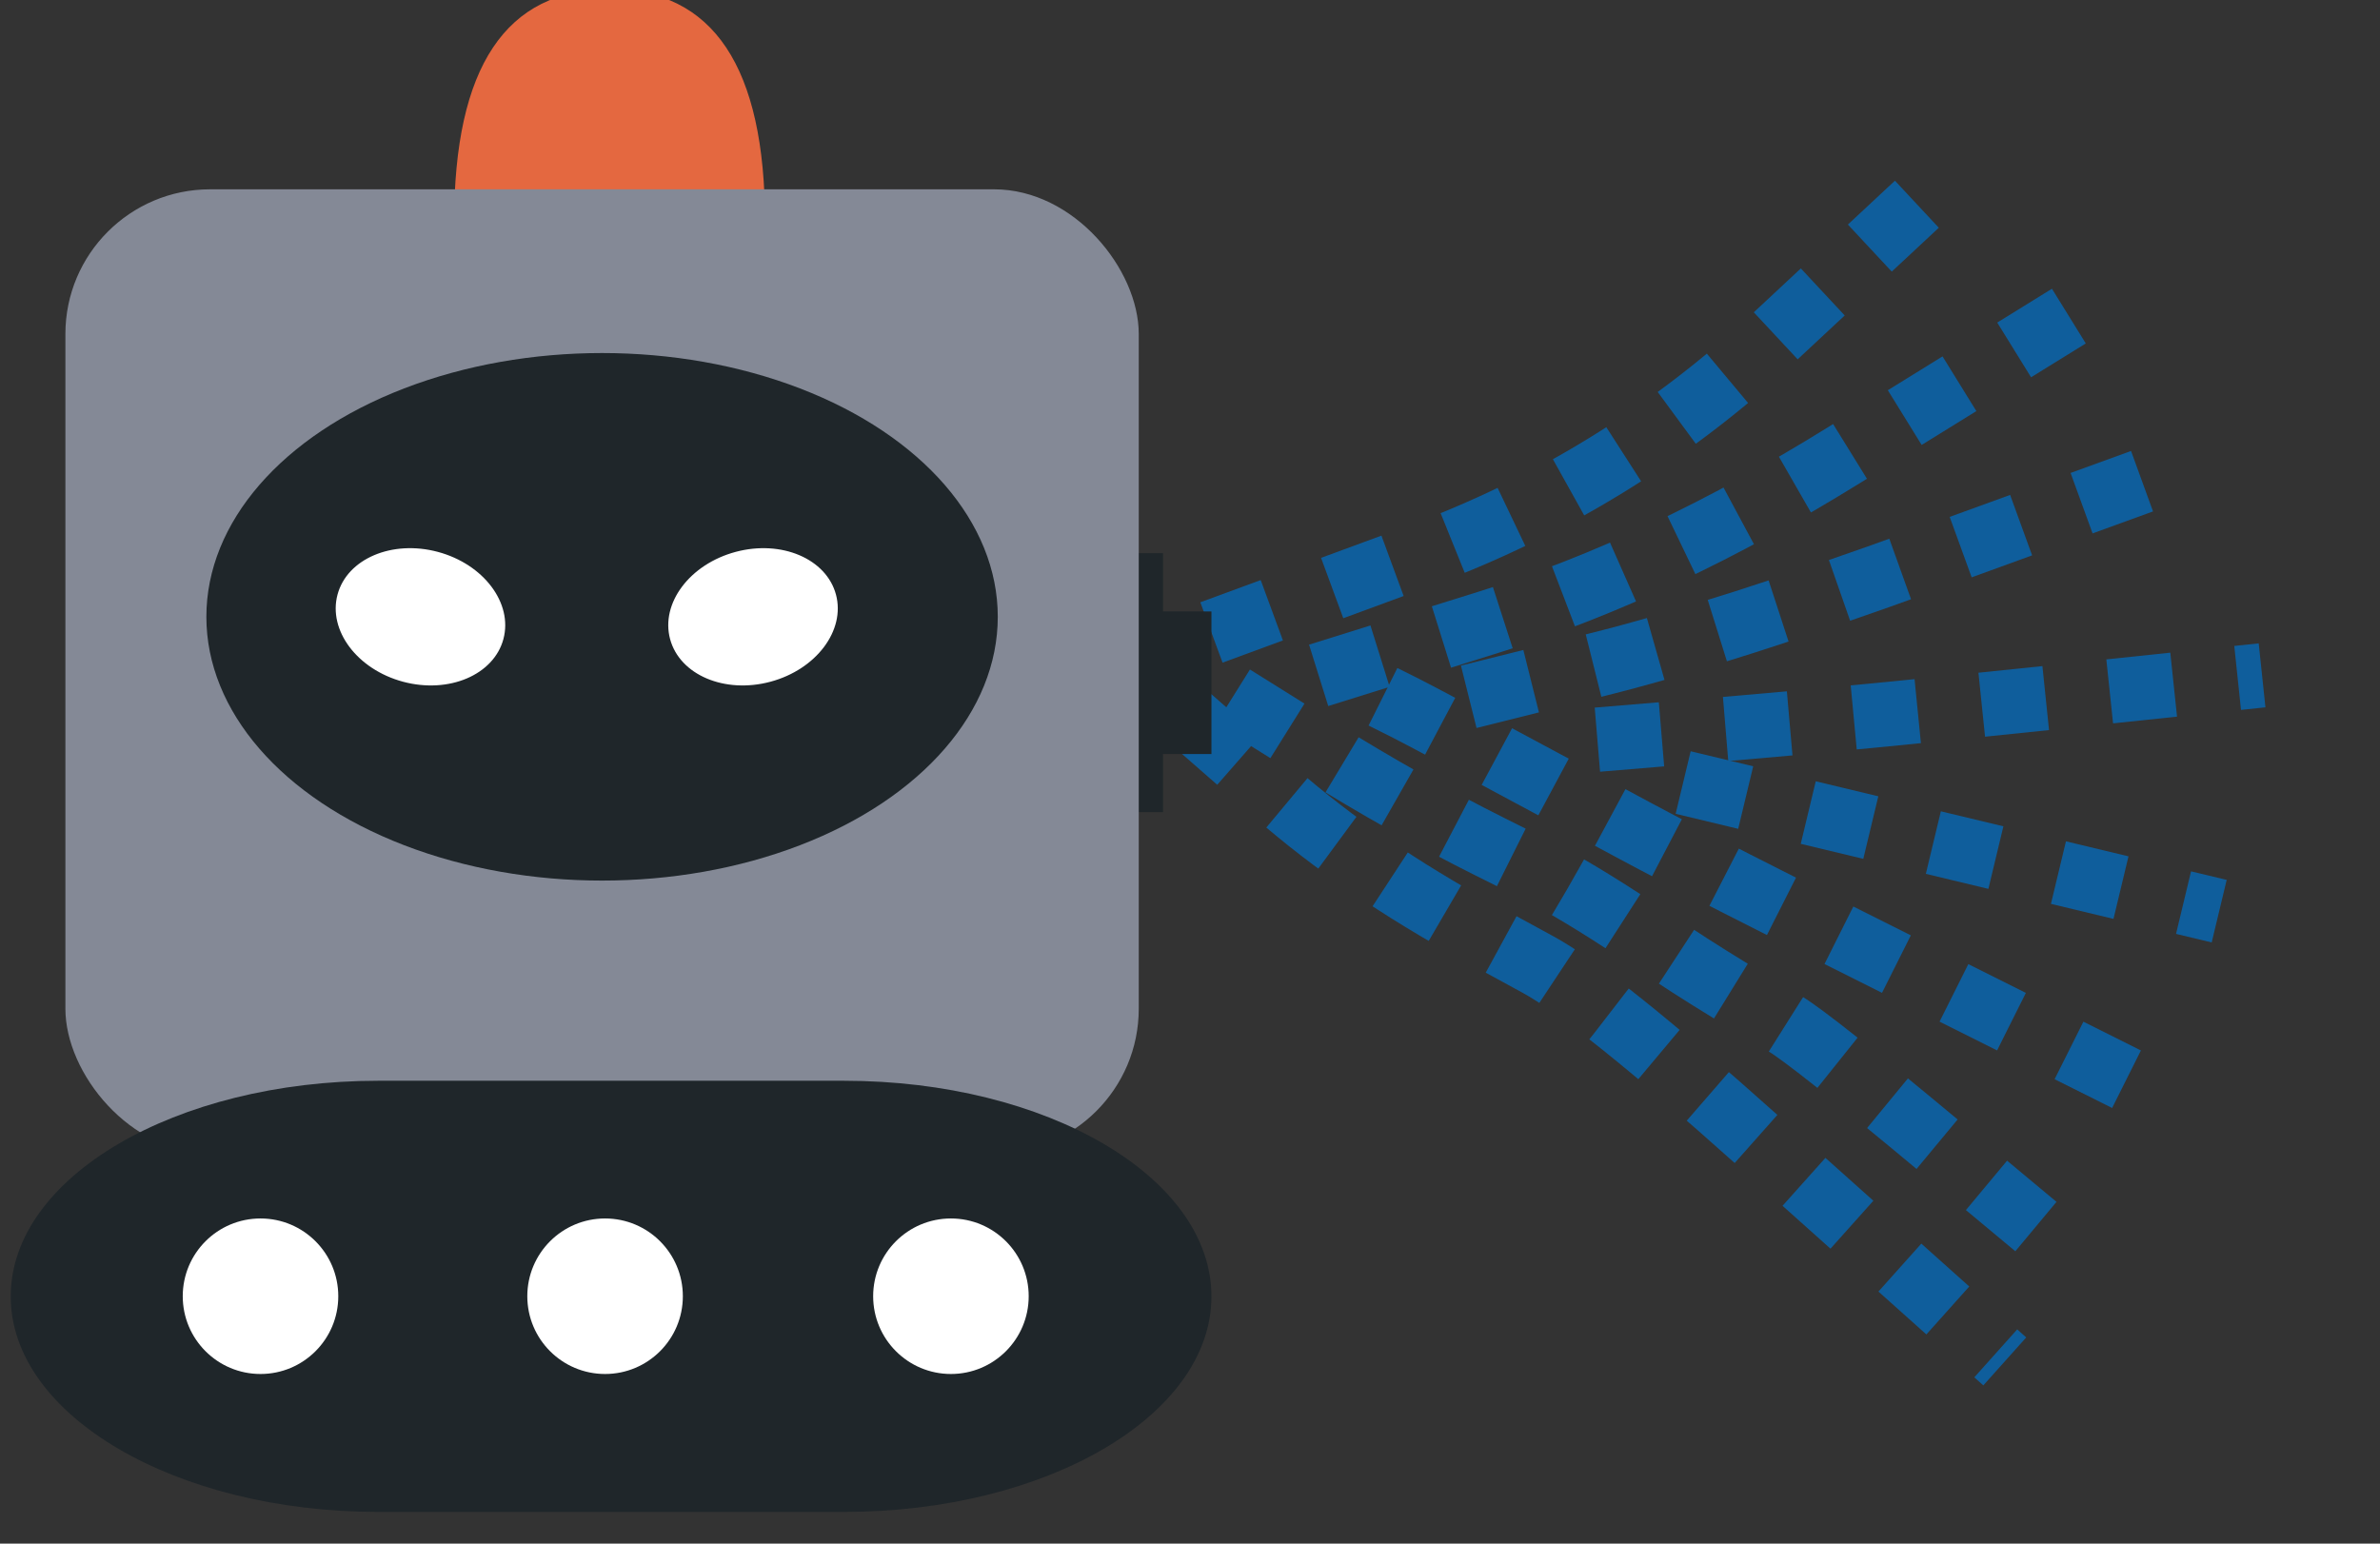 <?xml version="1.0" encoding="UTF-8"?>
<!-- Do not edit this file with editors other than draw.io -->
<!DOCTYPE svg PUBLIC "-//W3C//DTD SVG 1.1//EN" "http://www.w3.org/Graphics/SVG/1.1/DTD/svg11.dtd">
<svg xmlns="http://www.w3.org/2000/svg" xmlns:xlink="http://www.w3.org/1999/xlink" version="1.1" width="111px" height="72px" viewBox="-0.5 -0.5 111 72" content="&lt;mxfile host=&quot;app.diagrams.net&quot; modified=&quot;2024-04-08T09:40:39.944Z&quot; agent=&quot;Mozilla/5.0 (X11; Linux x86_64) AppleWebKit/537.36 (KHTML, like Gecko) Chrome/93.0.458.63 Safari/537.36&quot; version=&quot;24.2.2&quot; etag=&quot;vUJ6cs9W74l-6iiLdbKy&quot; scale=&quot;1&quot; border=&quot;0&quot;&gt;&#10;  &lt;diagram name=&quot;Page-1&quot; id=&quot;kY6-Rjozr9ZfFtuMamTB&quot;&gt;&#10;    &lt;mxGraphModel dx=&quot;398&quot; dy=&quot;232&quot; grid=&quot;0&quot; gridSize=&quot;10&quot; guides=&quot;1&quot; tooltips=&quot;1&quot; connect=&quot;1&quot; arrows=&quot;1&quot; fold=&quot;1&quot; page=&quot;1&quot; pageScale=&quot;1&quot; pageWidth=&quot;1169&quot; pageHeight=&quot;827&quot; math=&quot;0&quot; shadow=&quot;0&quot;&gt;&#10;      &lt;root&gt;&#10;        &lt;mxCell id=&quot;0&quot; /&gt;&#10;        &lt;mxCell id=&quot;1&quot; parent=&quot;0&quot; /&gt;&#10;        &lt;mxCell id=&quot;2&quot; value=&quot;&quot; style=&quot;group&quot; vertex=&quot;1&quot; connectable=&quot;0&quot; parent=&quot;1&quot;&gt;&#10;          &lt;mxGeometry x=&quot;3257.377&quot; y=&quot;1239.176&quot; width=&quot;83.31&quot; height=&quot;62.83&quot; as=&quot;geometry&quot; /&gt;&#10;        &lt;/mxCell&gt;&#10;        &lt;mxCell id=&quot;3&quot; value=&quot;&quot; style=&quot;group;rotation=15;&quot; vertex=&quot;1&quot; connectable=&quot;0&quot; parent=&quot;2&quot;&gt;&#10;          &lt;mxGeometry x=&quot;54.625&quot; y=&quot;1.822&quot; width=&quot;48.945&quot; height=&quot;52.764&quot; as=&quot;geometry&quot; /&gt;&#10;        &lt;/mxCell&gt;&#10;        &lt;mxCell id=&quot;4&quot; value=&quot;&quot; style=&quot;endArrow=none;dashed=1;html=1;rounded=1;strokeColor=#0F5E9C;strokeWidth=3;endSize=1;startSize=6;dashPattern=1 1;&quot; edge=&quot;1&quot; parent=&quot;3&quot;&gt;&#10;          &lt;mxGeometry width=&quot;50&quot; height=&quot;50&quot; relative=&quot;1&quot; as=&quot;geometry&quot;&gt;&#10;            &lt;mxPoint x=&quot;-1&quot; y=&quot;27&quot; as=&quot;sourcePoint&quot; /&gt;&#10;            &lt;mxPoint x=&quot;37&quot; y=&quot;57&quot; as=&quot;targetPoint&quot; /&gt;&#10;            &lt;Array as=&quot;points&quot;&gt;&#10;              &lt;mxPoint x=&quot;7&quot; y=&quot;34&quot; /&gt;&#10;              &lt;mxPoint x=&quot;18&quot; y=&quot;40&quot; /&gt;&#10;            &lt;/Array&gt;&#10;          &lt;/mxGeometry&gt;&#10;        &lt;/mxCell&gt;&#10;        &lt;mxCell id=&quot;5&quot; value=&quot;&quot; style=&quot;endArrow=none;dashed=1;html=1;rounded=1;strokeColor=#0F5E9C;strokeWidth=3;endSize=1;startSize=6;dashPattern=1 1;&quot; edge=&quot;1&quot; parent=&quot;3&quot;&gt;&#10;          &lt;mxGeometry width=&quot;50&quot; height=&quot;50&quot; relative=&quot;1&quot; as=&quot;geometry&quot;&gt;&#10;            &lt;mxPoint x=&quot;1&quot; y=&quot;26&quot; as=&quot;sourcePoint&quot; /&gt;&#10;            &lt;mxPoint x=&quot;40&quot; y=&quot;52&quot; as=&quot;targetPoint&quot; /&gt;&#10;            &lt;Array as=&quot;points&quot;&gt;&#10;              &lt;mxPoint x=&quot;9&quot; y=&quot;31&quot; /&gt;&#10;              &lt;mxPoint x=&quot;17&quot; y=&quot;35&quot; /&gt;&#10;              &lt;mxPoint x=&quot;23&quot; y=&quot;39&quot; /&gt;&#10;              &lt;mxPoint x=&quot;28&quot; y=&quot;42&quot; /&gt;&#10;            &lt;/Array&gt;&#10;          &lt;/mxGeometry&gt;&#10;        &lt;/mxCell&gt;&#10;        &lt;mxCell id=&quot;6&quot; value=&quot;&quot; style=&quot;endArrow=none;dashed=1;html=1;rounded=1;strokeColor=#0F5E9C;strokeWidth=3;endSize=1;startSize=6;dashPattern=1 1;&quot; edge=&quot;1&quot; parent=&quot;3&quot;&gt;&#10;          &lt;mxGeometry width=&quot;50&quot; height=&quot;50&quot; relative=&quot;1&quot; as=&quot;geometry&quot;&gt;&#10;            &lt;mxPoint x=&quot;8&quot; y=&quot;26&quot; as=&quot;sourcePoint&quot; /&gt;&#10;            &lt;mxPoint x=&quot;45&quot; y=&quot;45&quot; as=&quot;targetPoint&quot; /&gt;&#10;            &lt;Array as=&quot;points&quot;&gt;&#10;              &lt;mxPoint x=&quot;10&quot; y=&quot;27&quot; /&gt;&#10;              &lt;mxPoint x=&quot;23&quot; y=&quot;34&quot; /&gt;&#10;            &lt;/Array&gt;&#10;          &lt;/mxGeometry&gt;&#10;        &lt;/mxCell&gt;&#10;        &lt;mxCell id=&quot;7&quot; value=&quot;&quot; style=&quot;endArrow=none;dashed=1;html=1;rounded=1;strokeColor=#0F5E9C;strokeWidth=3;endSize=1;startSize=6;dashPattern=1 1;exitX=1;exitY=0.75;exitDx=0;exitDy=0;&quot; edge=&quot;1&quot; parent=&quot;3&quot;&gt;&#10;          &lt;mxGeometry width=&quot;50&quot; height=&quot;50&quot; relative=&quot;1&quot; as=&quot;geometry&quot;&gt;&#10;            &lt;mxPoint y=&quot;23&quot; as=&quot;sourcePoint&quot; /&gt;&#10;            &lt;mxPoint x=&quot;34&quot; y=&quot;2&quot; as=&quot;targetPoint&quot; /&gt;&#10;            &lt;Array as=&quot;points&quot;&gt;&#10;              &lt;mxPoint x=&quot;19&quot; y=&quot;16&quot; /&gt;&#10;            &lt;/Array&gt;&#10;          &lt;/mxGeometry&gt;&#10;        &lt;/mxCell&gt;&#10;        &lt;mxCell id=&quot;8&quot; value=&quot;&quot; style=&quot;endArrow=none;dashed=1;html=1;rounded=1;strokeColor=#0F5E9C;strokeWidth=3;endSize=1;startSize=6;dashPattern=1 1;&quot; edge=&quot;1&quot; parent=&quot;3&quot;&gt;&#10;          &lt;mxGeometry width=&quot;50&quot; height=&quot;50&quot; relative=&quot;1&quot; as=&quot;geometry&quot;&gt;&#10;            &lt;mxPoint x=&quot;5&quot; y=&quot;25&quot; as=&quot;sourcePoint&quot; /&gt;&#10;            &lt;mxPoint x=&quot;42&quot; y=&quot;7&quot; as=&quot;targetPoint&quot; /&gt;&#10;            &lt;Array as=&quot;points&quot;&gt;&#10;              &lt;mxPoint x=&quot;21&quot; y=&quot;20&quot; /&gt;&#10;            &lt;/Array&gt;&#10;          &lt;/mxGeometry&gt;&#10;        &lt;/mxCell&gt;&#10;        &lt;mxCell id=&quot;9&quot; value=&quot;&quot; style=&quot;endArrow=none;dashed=1;html=1;rounded=1;strokeColor=#0F5E9C;strokeWidth=3;endSize=1;startSize=6;dashPattern=1 1;&quot; edge=&quot;1&quot; parent=&quot;3&quot;&gt;&#10;          &lt;mxGeometry width=&quot;50&quot; height=&quot;50&quot; relative=&quot;1&quot; as=&quot;geometry&quot;&gt;&#10;            &lt;mxPoint x=&quot;12&quot; y=&quot;26&quot; as=&quot;sourcePoint&quot; /&gt;&#10;            &lt;mxPoint x=&quot;46&quot; y=&quot;15&quot; as=&quot;targetPoint&quot; /&gt;&#10;            &lt;Array as=&quot;points&quot;&gt;&#10;              &lt;mxPoint x=&quot;24&quot; y=&quot;23&quot; /&gt;&#10;            &lt;/Array&gt;&#10;          &lt;/mxGeometry&gt;&#10;        &lt;/mxCell&gt;&#10;        &lt;mxCell id=&quot;10&quot; value=&quot;&quot; style=&quot;endArrow=none;dashed=1;html=1;rounded=1;strokeColor=#0F5E9C;strokeWidth=3;endSize=1;startSize=6;dashPattern=1 1;&quot; edge=&quot;1&quot; parent=&quot;3&quot;&gt;&#10;          &lt;mxGeometry width=&quot;50&quot; height=&quot;50&quot; relative=&quot;1&quot; as=&quot;geometry&quot;&gt;&#10;            &lt;mxPoint x=&quot;18&quot; y=&quot;28&quot; as=&quot;sourcePoint&quot; /&gt;&#10;            &lt;mxPoint x=&quot;49&quot; y=&quot;25&quot; as=&quot;targetPoint&quot; /&gt;&#10;            &lt;Array as=&quot;points&quot;&gt;&#10;              &lt;mxPoint x=&quot;30&quot; y=&quot;27&quot; /&gt;&#10;            &lt;/Array&gt;&#10;          &lt;/mxGeometry&gt;&#10;        &lt;/mxCell&gt;&#10;        &lt;mxCell id=&quot;11&quot; value=&quot;&quot; style=&quot;endArrow=none;dashed=1;html=1;rounded=1;strokeColor=#0F5E9C;strokeWidth=3;endSize=1;startSize=6;dashPattern=1 1;&quot; edge=&quot;1&quot; parent=&quot;3&quot;&gt;&#10;          &lt;mxGeometry width=&quot;50&quot; height=&quot;50&quot; relative=&quot;1&quot; as=&quot;geometry&quot;&gt;&#10;            &lt;mxPoint x=&quot;22&quot; y=&quot;30&quot; as=&quot;sourcePoint&quot; /&gt;&#10;            &lt;mxPoint x=&quot;47&quot; y=&quot;36&quot; as=&quot;targetPoint&quot; /&gt;&#10;            &lt;Array as=&quot;points&quot;&gt;&#10;              &lt;mxPoint x=&quot;22&quot; y=&quot;30&quot; /&gt;&#10;            &lt;/Array&gt;&#10;          &lt;/mxGeometry&gt;&#10;        &lt;/mxCell&gt;&#10;        &lt;mxCell id=&quot;12&quot; value=&quot;&quot; style=&quot;group&quot; vertex=&quot;1&quot; connectable=&quot;0&quot; parent=&quot;1&quot;&gt;&#10;          &lt;mxGeometry x=&quot;3293.961&quot; y=&quot;1260.304&quot; width=&quot;18.039&quot; height=&quot;12.083&quot; as=&quot;geometry&quot; /&gt;&#10;        &lt;/mxCell&gt;&#10;        &lt;mxCell id=&quot;13&quot; value=&quot;&quot; style=&quot;rounded=0;whiteSpace=wrap;html=1;strokeColor=none;strokeWidth=2;fillColor=#1F262A;&quot; vertex=&quot;1&quot; parent=&quot;12&quot;&gt;&#10;          &lt;mxGeometry width=&quot;15.784&quot; height=&quot;12.083&quot; as=&quot;geometry&quot; /&gt;&#10;        &lt;/mxCell&gt;&#10;        &lt;mxCell id=&quot;14&quot; value=&quot;&quot; style=&quot;rounded=0;whiteSpace=wrap;html=1;strokeColor=none;strokeWidth=2;fillColor=#1F262A;&quot; vertex=&quot;1&quot; parent=&quot;12&quot;&gt;&#10;          &lt;mxGeometry x=&quot;2.255&quot; y=&quot;2.716&quot; width=&quot;15.784&quot; height=&quot;6.646&quot; as=&quot;geometry&quot; /&gt;&#10;        &lt;/mxCell&gt;&#10;        &lt;mxCell id=&quot;15&quot; value=&quot;&quot; style=&quot;shape=or;whiteSpace=wrap;html=1;strokeColor=none;strokeWidth=2;fillColor=#E46840;rotation=-90;fillStyle=auto;&quot; vertex=&quot;1&quot; parent=&quot;1&quot;&gt;&#10;          &lt;mxGeometry x=&quot;3278.497&quot; y=&quot;1232.188&quot; width=&quot;10.874&quot; height=&quot;14.499&quot; as=&quot;geometry&quot; /&gt;&#10;        &lt;/mxCell&gt;&#10;        &lt;mxCell id=&quot;16&quot; value=&quot;&quot; style=&quot;rounded=1;whiteSpace=wrap;html=1;strokeColor=none;fillColor=#848996;&quot; vertex=&quot;1&quot; parent=&quot;1&quot;&gt;&#10;          &lt;mxGeometry x=&quot;3258.545&quot; y=&quot;1243.334&quot; width=&quot;50.061&quot; height=&quot;44.971&quot; as=&quot;geometry&quot; /&gt;&#10;        &lt;/mxCell&gt;&#10;        &lt;mxCell id=&quot;17&quot; value=&quot;&quot; style=&quot;strokeWidth=2;html=1;shape=mxgraph.flowchart.terminator;whiteSpace=wrap;fillColor=#1F262A;strokeColor=none;fillStyle=auto;fontColor=#333333;&quot; vertex=&quot;1&quot; parent=&quot;1&quot;&gt;&#10;          &lt;mxGeometry x=&quot;3256&quot; y=&quot;1284.91&quot; width=&quot;56&quot; height=&quot;20.11&quot; as=&quot;geometry&quot; /&gt;&#10;        &lt;/mxCell&gt;&#10;        &lt;mxCell id=&quot;18&quot; value=&quot;&quot; style=&quot;ellipse;whiteSpace=wrap;html=1;aspect=fixed;strokeWidth=2;fillColor=#FFFFFF;strokeColor=none;&quot; vertex=&quot;1&quot; parent=&quot;1&quot;&gt;&#10;          &lt;mxGeometry x=&quot;3264.018&quot; y=&quot;1291.334&quot; width=&quot;7.254&quot; height=&quot;7.254&quot; as=&quot;geometry&quot; /&gt;&#10;        &lt;/mxCell&gt;&#10;        &lt;mxCell id=&quot;19&quot; value=&quot;&quot; style=&quot;ellipse;whiteSpace=wrap;html=1;aspect=fixed;strokeWidth=2;fillColor=#FFFFFF;strokeColor=none;&quot; vertex=&quot;1&quot; parent=&quot;1&quot;&gt;&#10;          &lt;mxGeometry x=&quot;3280.088&quot; y=&quot;1291.334&quot; width=&quot;7.254&quot; height=&quot;7.254&quot; as=&quot;geometry&quot; /&gt;&#10;        &lt;/mxCell&gt;&#10;        &lt;mxCell id=&quot;20&quot; value=&quot;&quot; style=&quot;ellipse;whiteSpace=wrap;html=1;aspect=fixed;strokeWidth=2;fillColor=#FFFFFF;strokeColor=none;&quot; vertex=&quot;1&quot; parent=&quot;1&quot;&gt;&#10;          &lt;mxGeometry x=&quot;3296.218&quot; y=&quot;1291.334&quot; width=&quot;7.254&quot; height=&quot;7.254&quot; as=&quot;geometry&quot; /&gt;&#10;        &lt;/mxCell&gt;&#10;        &lt;mxCell id=&quot;21&quot; value=&quot;&quot; style=&quot;ellipse;whiteSpace=wrap;html=1;strokeColor=none;fillColor=#1F262A;&quot; vertex=&quot;1&quot; parent=&quot;1&quot;&gt;&#10;          &lt;mxGeometry x=&quot;3265.121&quot; y=&quot;1250.97&quot; width=&quot;36.909&quot; height=&quot;24.607&quot; as=&quot;geometry&quot; /&gt;&#10;        &lt;/mxCell&gt;&#10;        &lt;mxCell id=&quot;22&quot; value=&quot;&quot; style=&quot;ellipse;whiteSpace=wrap;html=1;rounded=0;fillStyle=auto;strokeColor=none;strokeWidth=2;fontSize=30;fillColor=#FFFFFF;gradientColor=none;gradientDirection=north;rotation=15;&quot; vertex=&quot;1&quot; parent=&quot;1&quot;&gt;&#10;          &lt;mxGeometry x=&quot;3271.103&quot; y=&quot;1260.134&quot; width=&quot;8.01&quot; height=&quot;6.27&quot; as=&quot;geometry&quot; /&gt;&#10;        &lt;/mxCell&gt;&#10;        &lt;mxCell id=&quot;23&quot; value=&quot;&quot; style=&quot;ellipse;whiteSpace=wrap;html=1;rounded=0;fillStyle=auto;strokeColor=none;strokeWidth=2;fontSize=30;fillColor=#FFFFFF;gradientColor=none;gradientDirection=north;rotation=-15;&quot; vertex=&quot;1&quot; parent=&quot;1&quot;&gt;&#10;          &lt;mxGeometry x=&quot;3286.613&quot; y=&quot;1260.134&quot; width=&quot;8.01&quot; height=&quot;6.27&quot; as=&quot;geometry&quot; /&gt;&#10;        &lt;/mxCell&gt;&#10;      &lt;/root&gt;&#10;    &lt;/mxGraphModel&gt;&#10;  &lt;/diagram&gt;&#10;&lt;/mxfile&gt;&#10;"><rect x="-0.5" y="-0.5" width="111" height="72" fill="#333333" stroke="none"/><defs/><g><g/><g/><g><path d="M 55 33 L 59 36.5 Q 63 40 68.5 43 L 71.25 44.5 Q 74 46 81.45 52.67 L 93 63" fill="none" stroke="#0f5e9c" stroke-width="3" stroke-miterlimit="10" stroke-dasharray="3 3" pointer-events="stroke"/></g><g><path d="M 57 32 L 61 34.5 Q 65 37 69 39 L 71 40 Q 73 41 76 43 L 77.5 44 Q 79 45 81.5 46.5 L 82.75 47.25 Q 84 48 90 53 L 96 58" fill="none" stroke="#0f5e9c" stroke-width="3" stroke-miterlimit="10" stroke-dasharray="3 3" pointer-events="stroke"/></g><g><path d="M 64 32 L 65 32.5 Q 66 33 72.5 36.5 L 75.75 38.25 Q 79 40 87.95 44.47 L 101 51" fill="none" stroke="#0f5e9c" stroke-width="3" stroke-miterlimit="10" stroke-dasharray="3 3" pointer-events="stroke"/></g><g><path d="M 56 29 L 65.62 25.46 Q 75 22 82.31 15.17 L 90 8" fill="none" stroke="#0f5e9c" stroke-width="3" stroke-miterlimit="10" stroke-dasharray="3 3" pointer-events="stroke"/></g><g><path d="M 61 31 L 69 28.5 Q 77 26 85.5 20.73 L 98 13" fill="none" stroke="#0f5e9c" stroke-width="3" stroke-miterlimit="10" stroke-dasharray="3 3" pointer-events="stroke"/></g><g><path d="M 68 32 L 74 30.5 Q 80 29 89.4 25.58 L 102 21" fill="none" stroke="#0f5e9c" stroke-width="3" stroke-miterlimit="10" stroke-dasharray="3 3" pointer-events="stroke"/></g><g><path d="M 74 34 L 80 33.5 Q 86 33 95.5 32 L 105 31" fill="none" stroke="#0f5e9c" stroke-width="3" stroke-miterlimit="10" stroke-dasharray="3 3" pointer-events="stroke"/></g><g><path d="M 78 36 L 103 42" fill="none" stroke="#0f5e9c" stroke-width="3" stroke-miterlimit="10" stroke-dasharray="3 3" pointer-events="stroke"/></g><g/><g><rect x="37.96" y="25.3" width="15.78" height="12.08" fill="#1f262a" stroke="none" pointer-events="all"/></g><g><rect x="40.22" y="28.02" width="15.78" height="6.65" fill="#1f262a" stroke="none" pointer-events="all"/></g><g><path d="M 22.5 -2.81 Q 33.37 -2.81 33.37 4.44 Q 33.37 11.69 22.5 11.69 Z" fill="#e46840" stroke="none" transform="rotate(-90,27.93,4.44)" pointer-events="all"/></g><g><rect x="2.55" y="8.33" width="50.06" height="44.97" rx="6.75" ry="6.75" fill="#848996" stroke="none" pointer-events="all"/></g><g><path d="M 17.14 49.91 L 38.86 49.91 C 48.32 49.91 56 54.41 56 59.97 C 56 65.52 48.32 70.02 38.86 70.02 L 17.14 70.02 C 7.68 70.02 0 65.52 0 59.97 C 0 54.41 7.68 49.91 17.14 49.91 Z" fill="#1f262a" stroke="none" pointer-events="all"/></g><g><ellipse cx="11.65" cy="59.96" rx="3.627" ry="3.627" fill="#ffffff" stroke="none" pointer-events="all"/></g><g><ellipse cx="27.72" cy="59.96" rx="3.627" ry="3.627" fill="#ffffff" stroke="none" pointer-events="all"/></g><g><ellipse cx="43.85" cy="59.96" rx="3.627" ry="3.627" fill="#ffffff" stroke="none" pointer-events="all"/></g><g><ellipse cx="27.58" cy="28.27" rx="18.455" ry="12.303" fill="#1f262a" stroke="none" pointer-events="all"/></g><g><ellipse cx="19.11" cy="28.27" rx="4.005" ry="3.135" fill="#ffffff" stroke="none" transform="rotate(15,19.11,28.27)" pointer-events="all"/></g><g><ellipse cx="34.62" cy="28.27" rx="4.005" ry="3.135" fill="#ffffff" stroke="none" transform="rotate(-15,34.62,28.27)" pointer-events="all"/></g></g></svg>